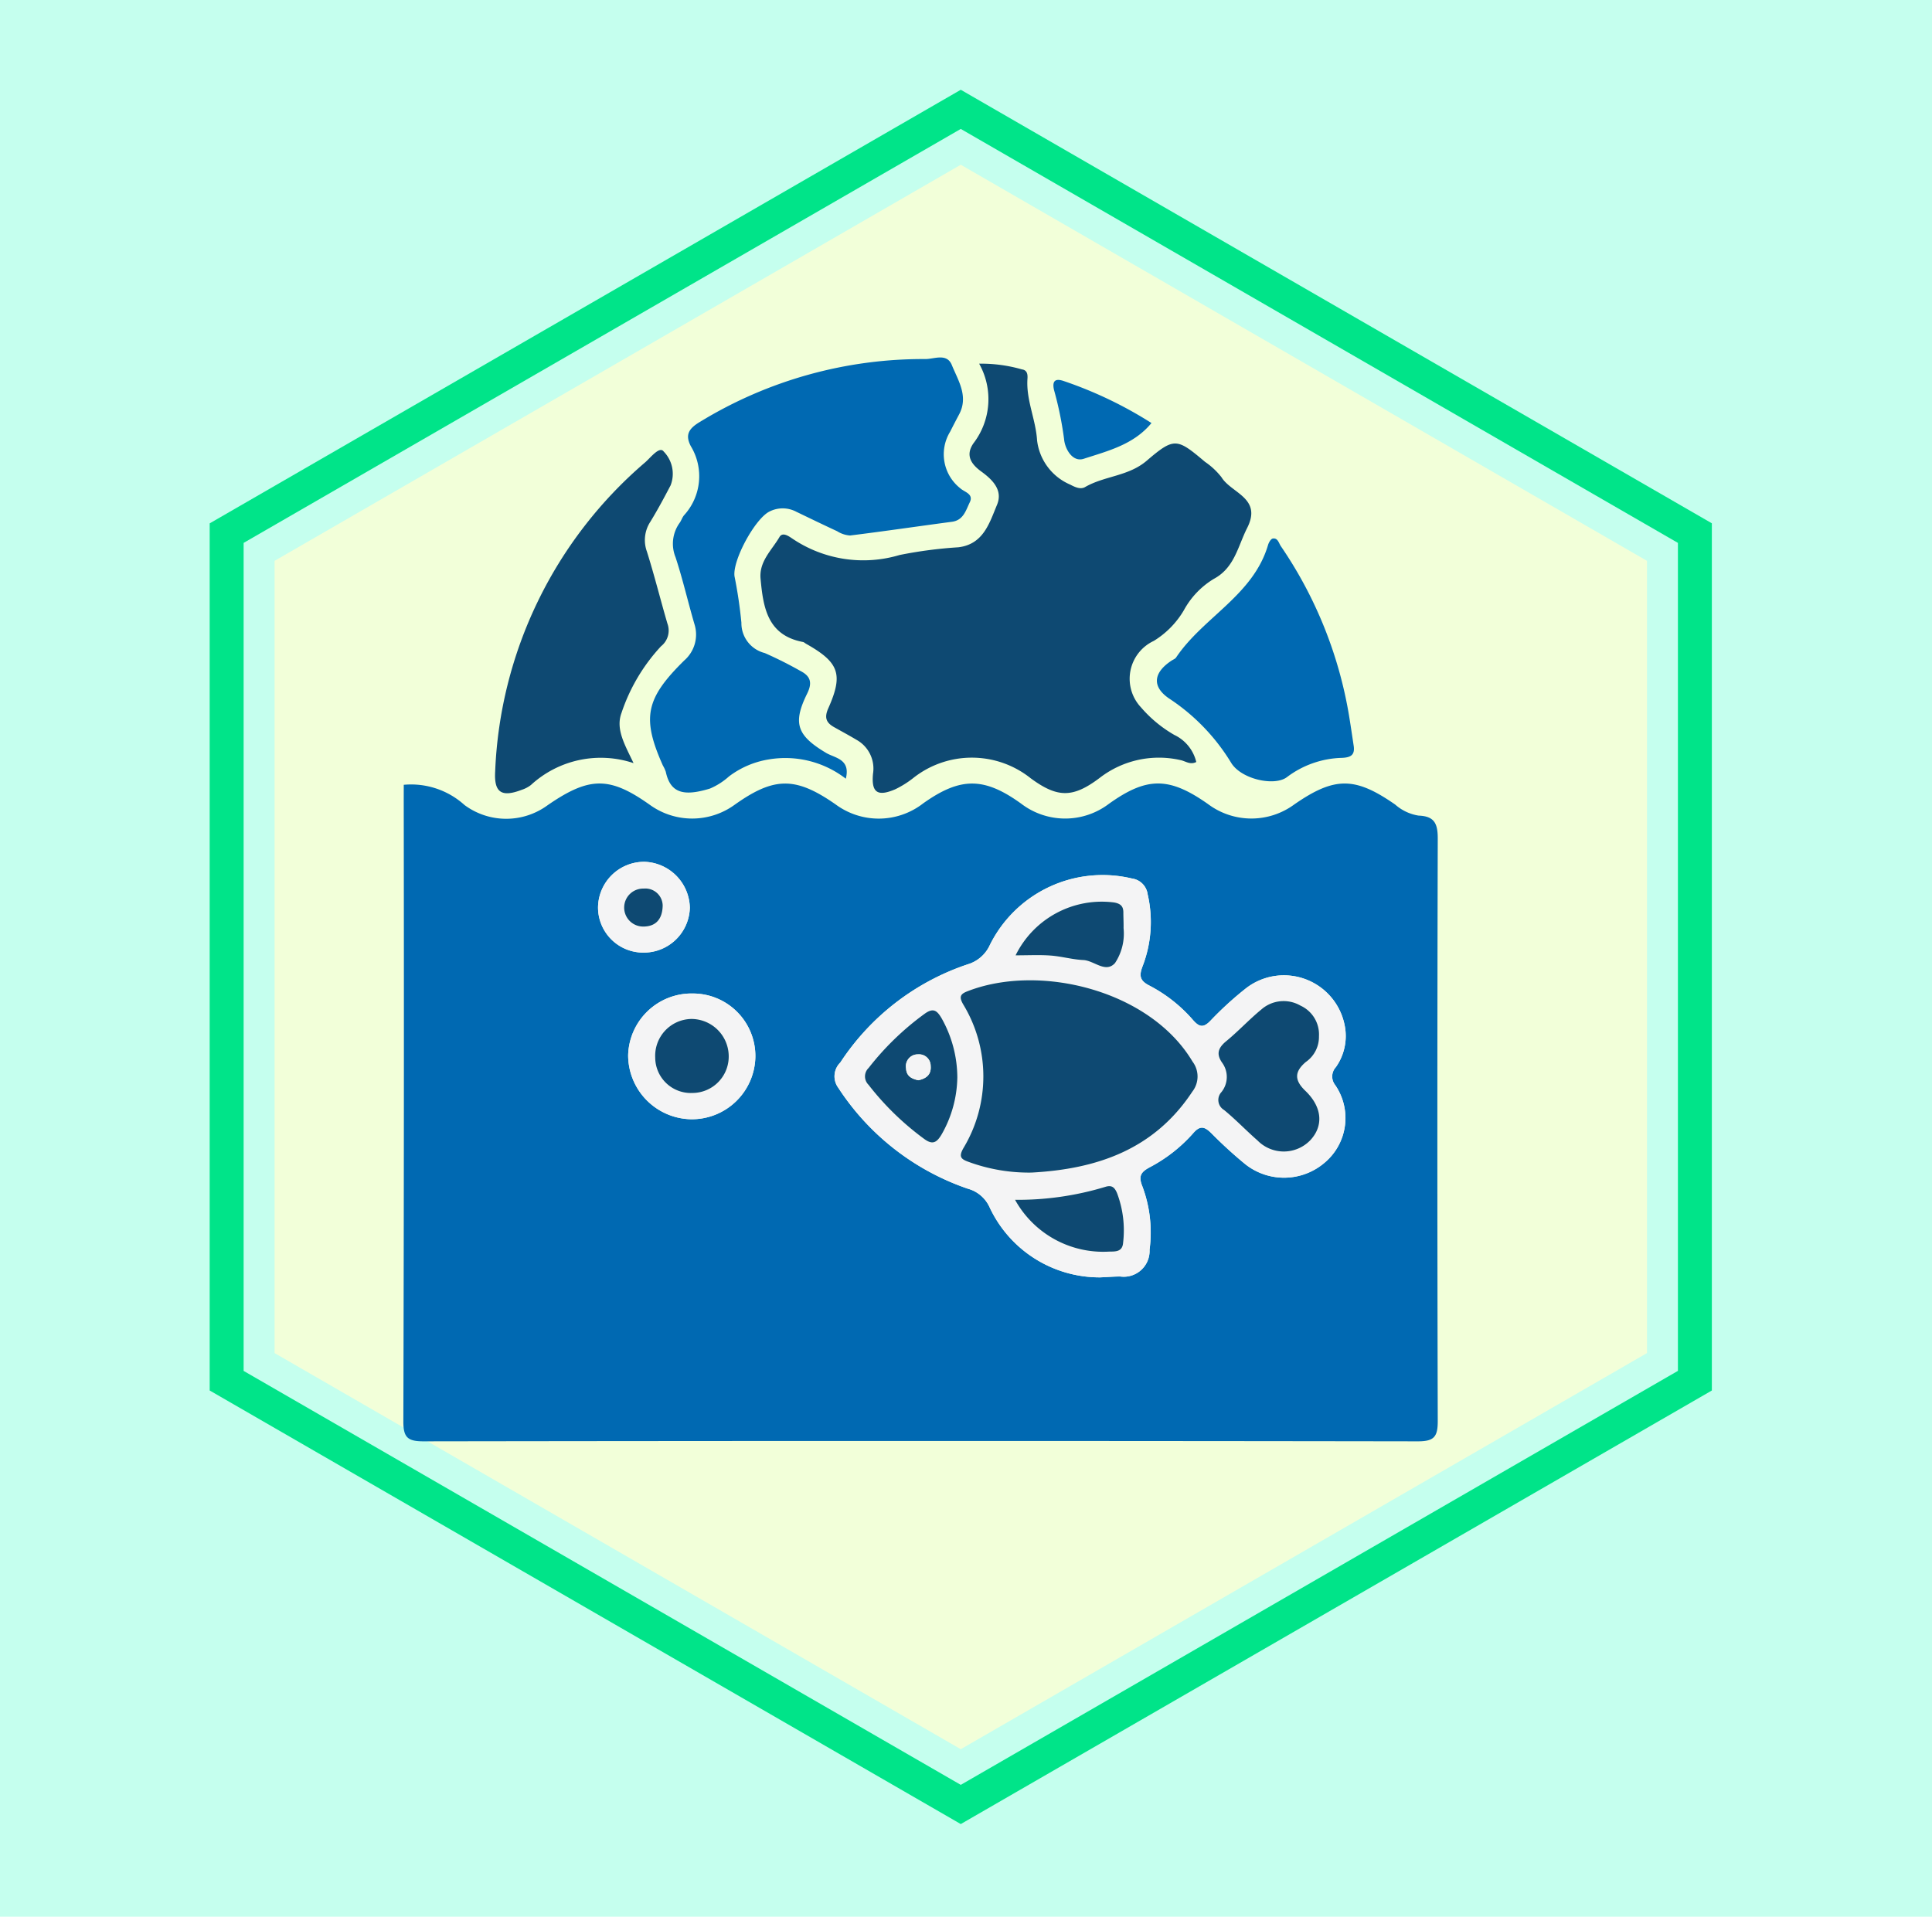 <svg xmlns="http://www.w3.org/2000/svg" xmlns:xlink="http://www.w3.org/1999/xlink" width="129" height="128" viewBox="0 0 129 128">
  <defs>
    <clipPath id="clip-path">
      <rect id="Rectangle_400938" data-name="Rectangle 400938" width="120" height="120" fill="none"/>
    </clipPath>
  </defs>
  <g id="Group_1111721" data-name="Group 1111721" transform="translate(-387.711 -5559.215)">
    <g id="Grupo_108927" data-name="Grupo 108927" transform="translate(-2.289 1092.215)">
      <path id="Rectángulo_36179" data-name="Rectángulo 36179" d="M0,0H129V128H0Z" transform="translate(390 4467)" fill="#c5ffee"/>
    </g>
    <g id="Group_1103250" data-name="Group 1103250" transform="translate(502.012 5681.028) rotate(180)">
      <path id="Path_874029" data-name="Path 874029" d="M611.629,544.4l-50.15-28.952V457.536l50.15-28.954,50.15,28.954v57.908Zm-47.884-30.26,47.884,27.645,47.884-27.645V458.844L611.629,431.2l-47.884,27.647Z" transform="translate(-561.479 -428.582)" fill="#00e489"/>
      <path id="Path_874030" data-name="Path 874030" d="M574.457,470.02v52.906l45.818,26.453,45.818-26.453V470.02l-45.818-26.453Z" transform="translate(-570.125 -438.567)" fill="#f2ffd9"/>
    </g>
    <g id="Group_1103253" data-name="Group 1103253" transform="translate(421.871 5592.438)">
      <rect id="Rectangle_401104" data-name="Rectangle 401104" width="62" height="63" transform="translate(-0.16 -0.223)" fill="none"/>
      <g id="Group_1103274" data-name="Group 1103274" transform="translate(-165.411 -278.366)">
        <path id="Path_879150" data-name="Path 879150" d="M158.21,391.14a5.318,5.318,0,0,1,4.059,1.353,4.677,4.677,0,0,0,5.549.009c2.794-1.926,4.138-1.93,6.83-.019a4.824,4.824,0,0,0,5.657-.011c2.642-1.878,4.067-1.884,6.733-.028a4.839,4.839,0,0,0,5.855-.065c2.487-1.769,4.072-1.763,6.544.022a4.834,4.834,0,0,0,5.847.016c2.547-1.824,4.032-1.82,6.635.016a4.829,4.829,0,0,0,5.755.016c2.687-1.861,4.047-1.86,6.735.012a3.088,3.088,0,0,0,1.56.736c1.065.038,1.283.54,1.281,1.538q-.051,19.452,0,38.9c0,1.046-.244,1.35-1.328,1.349q-33.2-.05-66.393,0c-1.053,0-1.348-.254-1.346-1.331q.057-20.734.025-41.468Zm46.51,32.894c.554-.026.942-.059,1.329-.059a1.725,1.725,0,0,0,1.957-1.788,8.766,8.766,0,0,0-.481-4.234c-.278-.685-.094-.955.48-1.266a10.177,10.177,0,0,0,2.919-2.287c.471-.548.777-.418,1.209.007a29.249,29.249,0,0,0,2.233,2.043,4.165,4.165,0,0,0,5.357-.1,3.89,3.89,0,0,0,.682-5.154.923.923,0,0,1,.043-1.206,3.6,3.6,0,0,0,.589-2.77,4.133,4.133,0,0,0-6.643-2.452,22.446,22.446,0,0,0-2.318,2.121c-.478.5-.755.432-1.177-.052a9.857,9.857,0,0,0-2.912-2.294c-.608-.315-.7-.627-.449-1.283a8.209,8.209,0,0,0,.341-4.808,1.223,1.223,0,0,0-1.05-1.056,8.406,8.406,0,0,0-9.482,4.431,2.363,2.363,0,0,1-1.483,1.3,16.379,16.379,0,0,0-8.507,6.558,1.288,1.288,0,0,0-.138,1.683,16.8,16.8,0,0,0,8.654,6.743,2.238,2.238,0,0,1,1.433,1.2A8.11,8.11,0,0,0,204.72,424.034Zm-27.327-10.559a4.245,4.245,0,0,0,4.294-4.157,4.175,4.175,0,0,0-4.181-4.24,4.235,4.235,0,0,0-4.314,4.129A4.281,4.281,0,0,0,177.393,413.475Zm-3.161-11.129a3.076,3.076,0,0,0,3.08-2.992,3.132,3.132,0,0,0-3.015-3.071,3.081,3.081,0,0,0-3.115,3.068A3.019,3.019,0,0,0,174.232,402.346Z" transform="translate(0 -93.587)" fill="#0069b2"/>
        <path id="Path_879151" data-name="Path 879151" d="M289.555,297.305c-.417.209-.723-.064-1.05-.127a6.466,6.466,0,0,0-5.388,1.179c-1.806,1.368-2.832,1.345-4.615.036a6.3,6.3,0,0,0-7.859-.007,6.515,6.515,0,0,1-1.178.736c-1.194.517-1.614.223-1.494-1.034a2.194,2.194,0,0,0-1.1-2.264c-.5-.3-1.012-.572-1.517-.858-.523-.3-.638-.642-.37-1.245,1.016-2.283.723-3.068-1.483-4.312-.067-.038-.128-.1-.2-.118-2.379-.447-2.66-2.3-2.838-4.224-.107-1.162.75-1.906,1.263-2.787.2-.344.6-.069.828.084a8.462,8.462,0,0,0,7.193,1.117,28.986,28.986,0,0,1,3.918-.515c1.681-.2,2.08-1.625,2.586-2.837.409-.98-.3-1.679-1.061-2.231-.674-.492-1.06-1.077-.517-1.871a4.845,4.845,0,0,0,.385-5.323,9.812,9.812,0,0,1,2.854.381c.36.049.392.344.372.62-.1,1.419.553,2.714.642,4.122a3.679,3.679,0,0,0,2.208,2.951c.309.161.686.347,1,.164,1.3-.751,2.894-.713,4.118-1.762,1.839-1.575,2.017-1.5,3.887.079a4.905,4.905,0,0,1,1.1,1.028c.655,1.073,2.732,1.383,1.713,3.39-.623,1.228-.836,2.655-2.229,3.4a5.523,5.523,0,0,0-1.991,2.084,5.915,5.915,0,0,1-2.013,2.056,2.79,2.79,0,0,0-.856,4.437,8.535,8.535,0,0,0,2.23,1.844A2.689,2.689,0,0,1,289.555,297.305Z" transform="translate(-78.429 -1.274)" fill="#0e4972"/>
        <path id="Path_879152" data-name="Path 879152" d="M241.9,297.146a6.6,6.6,0,0,0-5.161-1.285,5.968,5.968,0,0,0-2.639,1.132,4.591,4.591,0,0,1-1.265.809c-1.751.539-2.65.314-2.955-1.118a2.319,2.319,0,0,0-.195-.421c-1.421-3.186-1.156-4.465,1.421-7.008a2.294,2.294,0,0,0,.688-2.431c-.436-1.486-.78-3-1.264-4.471a2.387,2.387,0,0,1,.28-2.3c.111-.157.168-.356.289-.5a3.867,3.867,0,0,0,.453-4.613c-.427-.807-.075-1.217.63-1.636a28.544,28.544,0,0,1,15.037-4.183c.591,0,1.429-.414,1.76.4.424,1.044,1.134,2.093.478,3.311q-.3.563-.589,1.136a2.891,2.891,0,0,0,.673,3.782c.277.257.912.371.636.938-.258.53-.422,1.2-1.191,1.3-2.266.3-4.528.636-6.8.916a1.83,1.83,0,0,1-.863-.285c-.914-.423-1.821-.863-2.728-1.3a1.945,1.945,0,0,0-1.788-.017c-.957.466-2.483,3.252-2.338,4.327a30.985,30.985,0,0,1,.46,3.1,2.053,2.053,0,0,0,1.557,2.024,26.7,26.7,0,0,1,2.39,1.2c.673.346.8.785.443,1.509-.987,2-.669,2.807,1.285,3.972C241.189,295.771,242.23,295.837,241.9,297.146Z" transform="translate(-54.174)" fill="#0069b2"/>
        <path id="Path_879153" data-name="Path 879153" d="M193.684,316.441a6.888,6.888,0,0,0-6.85,1.458,2,2,0,0,1-.615.323c-1.356.52-1.859.181-1.775-1.234a28.67,28.67,0,0,1,10.019-20.637c.37-.325.958-1.1,1.234-.718a2.128,2.128,0,0,1,.46,2.259c-.432.823-.87,1.645-1.356,2.436a2.234,2.234,0,0,0-.226,1.985c.5,1.588.9,3.2,1.367,4.8a1.338,1.338,0,0,1-.423,1.522,12.193,12.193,0,0,0-2.641,4.455C192.477,314.169,193.093,315.2,193.684,316.441Z" transform="translate(-20.13 -20.335)" fill="#0e4972"/>
        <path id="Path_879154" data-name="Path 879154" d="M387.11,334.707c.1.63-.187.8-.784.824a6.343,6.343,0,0,0-3.671,1.288c-.839.633-3.085.132-3.736-.979a13.569,13.569,0,0,0-4.155-4.29c-1.162-.809-1-1.739.206-2.525.1-.064.227-.107.287-.2,1.81-2.694,5.146-4.143,6.137-7.508.049-.167.187-.41.315-.432.339-.057.4.3.543.512a28.273,28.273,0,0,1,4.576,11.467C386.928,333.48,387.017,334.094,387.11,334.707Z" transform="translate(-165.476 -39.777)" fill="#0069b2"/>
        <path id="Path_879155" data-name="Path 879155" d="M350.9,278.334c-1.186,1.445-2.912,1.862-4.521,2.387-.765.25-1.264-.685-1.314-1.312a23.508,23.508,0,0,0-.673-3.287c-.14-.623.1-.789.676-.584A27.159,27.159,0,0,1,350.9,278.334Z" transform="translate(-142.765 -4.94)" fill="#0069b2"/>
        <path id="Path_879156" data-name="Path 879156" d="M299.375,444.152a8.11,8.11,0,0,1-7.411-4.719,2.238,2.238,0,0,0-1.433-1.2,16.8,16.8,0,0,1-8.654-6.743,1.288,1.288,0,0,1,.138-1.683,16.379,16.379,0,0,1,8.507-6.558,2.363,2.363,0,0,0,1.483-1.3,8.406,8.406,0,0,1,9.482-4.431,1.223,1.223,0,0,1,1.05,1.056,8.21,8.21,0,0,1-.341,4.808c-.254.656-.159.969.449,1.283a9.858,9.858,0,0,1,2.912,2.294c.422.485.7.55,1.177.052a22.46,22.46,0,0,1,2.318-2.122,4.133,4.133,0,0,1,6.643,2.452,3.6,3.6,0,0,1-.589,2.77.923.923,0,0,0-.043,1.206,3.89,3.89,0,0,1-.682,5.154,4.165,4.165,0,0,1-5.357.1,29.236,29.236,0,0,1-2.233-2.043c-.432-.424-.738-.555-1.209-.007a10.18,10.18,0,0,1-2.919,2.287c-.574.31-.758.581-.48,1.266a8.766,8.766,0,0,1,.481,4.234,1.725,1.725,0,0,1-1.957,1.788C300.317,444.093,299.929,444.127,299.375,444.152Zm-4.6-7c4.364-.234,8.187-1.532,10.741-5.406a1.643,1.643,0,0,0,.014-2c-2.838-4.775-10.239-6.594-15.066-4.686-.469.186-.516.388-.255.851a9.279,9.279,0,0,1,.015,9.619c-.3.534-.194.711.325.9A11.692,11.692,0,0,0,294.777,437.153Zm19.2-9.1A2.115,2.115,0,0,0,312.741,426a2.252,2.252,0,0,0-2.617.263c-.808.664-1.524,1.441-2.332,2.106-.541.445-.7.858-.272,1.456a1.61,1.61,0,0,1-.059,1.954.773.773,0,0,0,.174,1.188c.779.639,1.477,1.374,2.237,2.038a2.457,2.457,0,0,0,3.545-.035c.869-.95.778-2.2-.35-3.279-.741-.711-.733-1.277.031-1.925A2.038,2.038,0,0,0,313.975,428.049ZM289.827,430.8a8.112,8.112,0,0,0-1.05-3.937c-.3-.519-.55-.732-1.137-.3a18.588,18.588,0,0,0-3.736,3.614.784.784,0,0,0-.01,1.123,18.673,18.673,0,0,0,3.728,3.624c.577.422.851.206,1.16-.316A7.9,7.9,0,0,0,289.827,430.8Zm3.891-8.152c.885,0,1.617-.043,2.342.012s1.45.264,2.18.3,1.484.906,2.116.2a3.566,3.566,0,0,0,.571-2.33c.008-.348-.015-.7-.014-1.046,0-.415-.181-.587-.611-.667A6.411,6.411,0,0,0,293.718,422.645Zm-.035,16.327a6.724,6.724,0,0,0,6.267,3.459c.411-.01.9.037.946-.592a7.034,7.034,0,0,0-.406-3.317c-.169-.4-.369-.548-.789-.413A20.1,20.1,0,0,1,293.682,438.972Z" transform="translate(-94.655 -113.705)" fill="#f4f4f5"/>
        <path id="Path_879157" data-name="Path 879157" d="M226.749,459.6a4.281,4.281,0,0,1-4.2-4.268,4.235,4.235,0,0,1,4.314-4.129,4.175,4.175,0,0,1,4.181,4.24A4.245,4.245,0,0,1,226.749,459.6Zm.091-1.756a2.433,2.433,0,0,0,2.426-2.558,2.5,2.5,0,0,0-2.5-2.385,2.462,2.462,0,0,0-2.405,2.582A2.379,2.379,0,0,0,226.84,457.846Z" transform="translate(-49.356 -139.713)" fill="#f4f4f5"/>
        <path id="Path_879158" data-name="Path 879158" d="M216.976,419.543a3.019,3.019,0,0,1-3.051-2.995,3.081,3.081,0,0,1,3.115-3.068,3.132,3.132,0,0,1,3.015,3.071A3.076,3.076,0,0,1,216.976,419.543Zm1.266-3.131a1.155,1.155,0,0,0-1.264-1.145,1.268,1.268,0,1,0-.007,2.535C217.78,417.794,218.222,417.308,218.241,416.412Z" transform="translate(-42.744 -110.784)" fill="#f4f4f5"/>
        <path id="Path_879159" data-name="Path 879159" d="M322.52,460.267a11.692,11.692,0,0,1-4.225-.724c-.519-.186-.623-.363-.325-.9a9.279,9.279,0,0,0-.015-9.619c-.261-.463-.214-.665.255-.851,4.826-1.908,12.228-.089,15.066,4.686a1.643,1.643,0,0,1-.014,2C330.707,458.735,326.884,460.033,322.52,460.267Z" transform="translate(-122.397 -136.818)" fill="#0e4972"/>
        <path id="Path_879160" data-name="Path 879160" d="M398.3,455.724a2.038,2.038,0,0,1-.878,1.719c-.763.648-.772,1.215-.031,1.925,1.128,1.082,1.22,2.329.35,3.279a2.457,2.457,0,0,1-3.545.035c-.76-.664-1.458-1.4-2.237-2.038a.773.773,0,0,1-.174-1.187,1.61,1.61,0,0,0,.059-1.954c-.426-.6-.27-1.011.272-1.456.808-.665,1.524-1.441,2.332-2.106a2.252,2.252,0,0,1,2.617-.263A2.115,2.115,0,0,1,398.3,455.724Z" transform="translate(-178.982 -141.379)" fill="#0e4972"/>
        <path id="Path_879161" data-name="Path 879161" d="M296.543,460.525a7.9,7.9,0,0,1-1.044,3.8c-.31.523-.583.739-1.16.316a18.672,18.672,0,0,1-3.728-3.624.783.783,0,0,1,.01-1.123,18.587,18.587,0,0,1,3.736-3.614c.588-.427.834-.214,1.137.3A8.111,8.111,0,0,1,296.543,460.525Zm-2.6.191c.524-.111.871-.378.823-.949a.777.777,0,0,0-.843-.779.792.792,0,0,0-.8.929C293.139,460.452,293.506,460.624,293.941,460.716Z" transform="translate(-101.371 -143.433)" fill="#0e4972"/>
        <path id="Path_879162" data-name="Path 879162" d="M333.508,428.378a6.412,6.412,0,0,1,6.584-3.529c.429.08.611.253.611.668,0,.349.022.7.014,1.046a3.567,3.567,0,0,1-.571,2.33c-.632.7-1.391-.166-2.116-.2s-1.449-.245-2.18-.3S334.393,428.378,333.508,428.378Z" transform="translate(-134.445 -119.437)" fill="#0e4972"/>
        <path id="Path_879163" data-name="Path 879163" d="M333.356,507.289a20.1,20.1,0,0,0,6.019-.863c.42-.135.619.009.789.413a7.034,7.034,0,0,1,.406,3.317c-.046.629-.535.583-.946.592A6.724,6.724,0,0,1,333.356,507.289Z" transform="translate(-134.329 -182.021)" fill="#0e4972"/>
        <path id="Path_879164" data-name="Path 879164" d="M232.784,463.427a2.379,2.379,0,0,1-2.483-2.361,2.462,2.462,0,0,1,2.405-2.582,2.5,2.5,0,0,1,2.5,2.385A2.433,2.433,0,0,1,232.784,463.427Z" transform="translate(-55.301 -145.294)" fill="#0e4972"/>
        <path id="Path_879165" data-name="Path 879165" d="M224.077,422.291c-.02.9-.461,1.382-1.271,1.391a1.268,1.268,0,1,1,.007-2.535A1.155,1.155,0,0,1,224.077,422.291Z" transform="translate(-48.579 -116.663)" fill="#0e4972"/>
        <path id="Path_879166" data-name="Path 879166" d="M302.945,470.36c-.435-.092-.8-.264-.824-.8a.792.792,0,0,1,.8-.929.777.777,0,0,1,.843.779C303.816,469.982,303.469,470.249,302.945,470.36Z" transform="translate(-110.375 -153.077)" fill="#f4f4f5"/>
      </g>
    </g>
  </g>
</svg>
